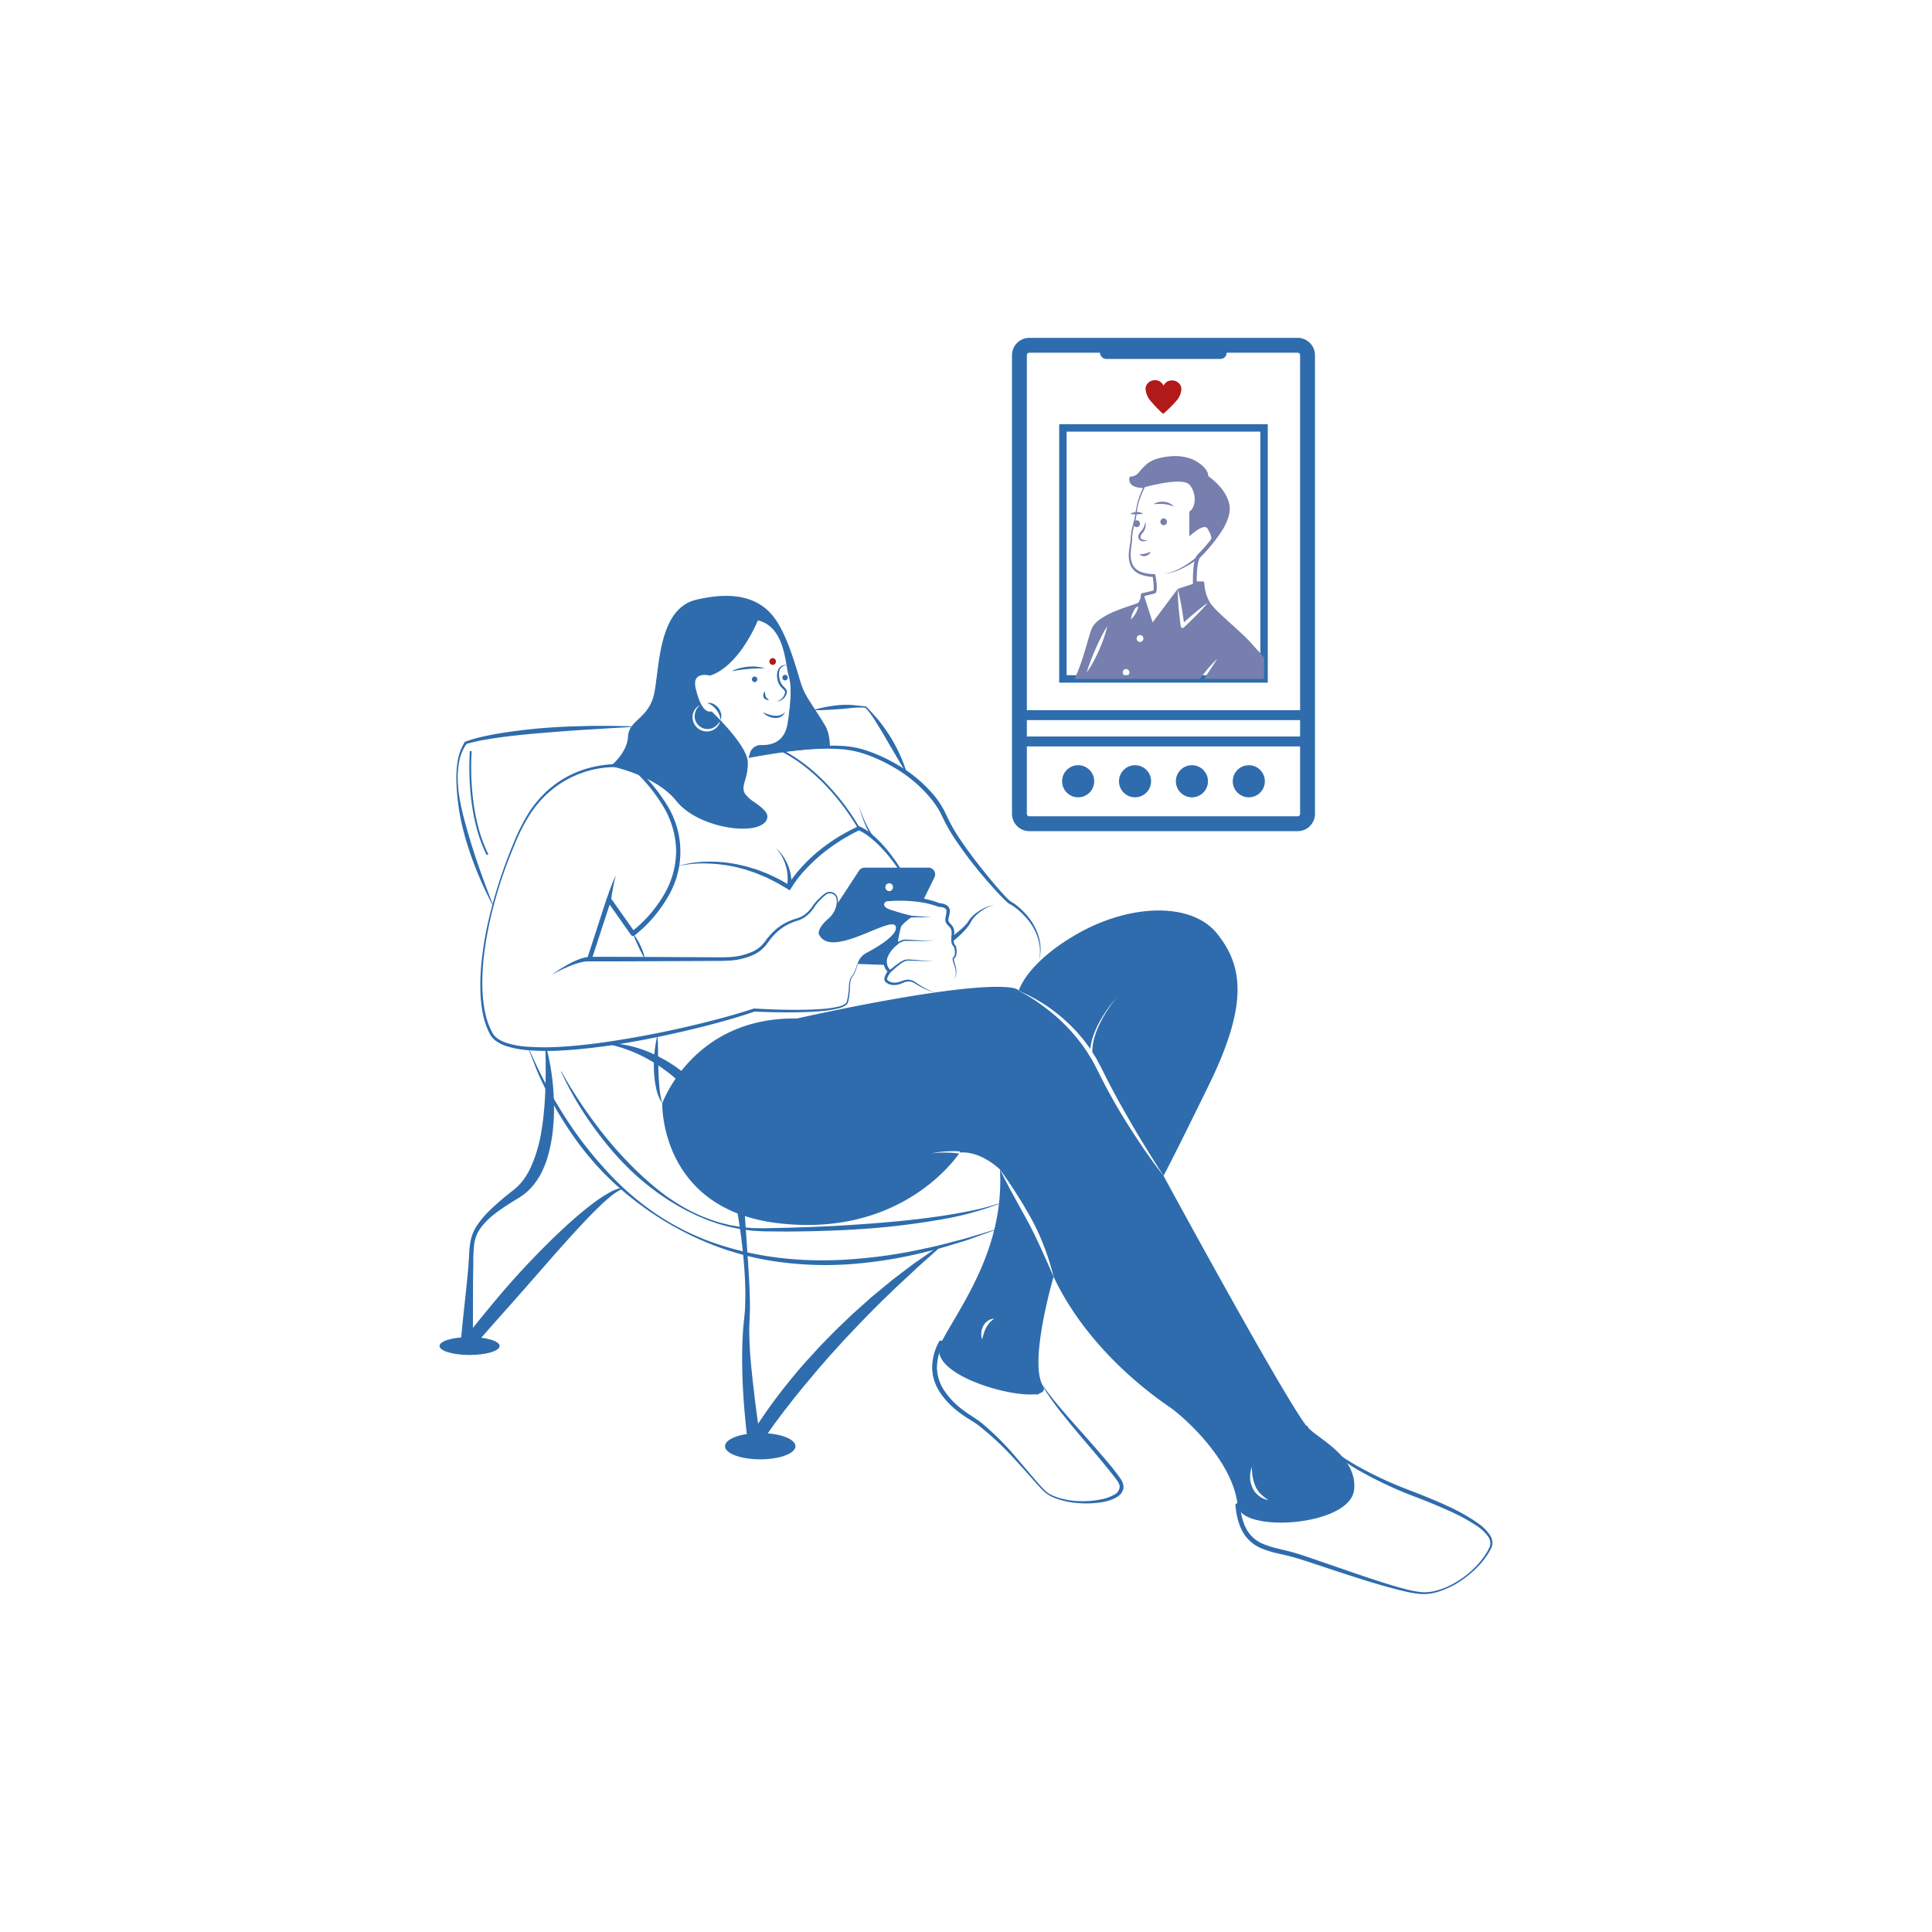 <svg id="SvgjsSvg1001" width="360" height="360" xmlns="http://www.w3.org/2000/svg" version="1.1" xmlns:xlink="http://www.w3.org/1999/xlink" xmlns:svgjs="http://svgjs.com/svgjs"><defs id="SvgjsDefs1002"></defs><g id="SvgjsG1008" transform="matrix(1,0,0,1,0,0)"><svg xmlns="http://www.w3.org/2000/svg" data-name="Layer 1" viewBox="0 0 700 550" width="360" height="360"><defs><clipPath id="a"><rect width="72.878" height="90.941" x="385.112" y="80.053" fill="none"></rect></clipPath></defs><path d="M310.765,274.288a24.705,24.705,0,0,1-.979,2.915,8.584,8.584,0,0,1-.712,1.381,4.2,4.2,0,0,0-.76,1.276,11.731,11.731,0,0,0-.365,2.984c-.046,1.022-.116,2.05-.261,3.071-.067.511-.16,1.019-.263,1.524-.062.259-.093.489-.18.772a1.744,1.744,0,0,1-.483.738,7.015,7.015,0,0,1-2.865,1.363,37.909,37.909,0,0,1-6.094,1.011c-4.089.382-8.186.464-12.279.474q-6.142-.003-12.276-.293l.214-.029c-4.447,1.56-8.959,2.88-13.495,4.104q-6.804,1.837-13.675,3.399c-9.161,2.074-18.387,3.901-27.709,5.156-4.66.626-9.341,1.131-14.044,1.419a86.241,86.241,0,0,1-14.156-.131,33.742,33.742,0,0,1-7.006-1.425,14.565,14.565,0,0,1-3.292-1.572,7.334,7.334,0,0,1-2.546-2.716c-2.296-4.264-3.084-9.056-3.402-13.745a80.631,80.631,0,0,1,.519-14.103,124.819,124.819,0,0,1,2.45-13.877,174.445,174.445,0,0,1,8.66-26.782,70.765,70.765,0,0,1,6.372-12.585,44.618,44.618,0,0,1,4.47-5.503,38.985,38.985,0,0,1,5.421-4.588,36.933,36.933,0,0,1,12.978-5.663,39.458,39.458,0,0,1,14.202-.632.508.508,0,0,1,.265.123l.021.018a60.307,60.307,0,0,1,11.7,13.564,31.926,31.926,0,0,1,.526,34.472,48.462,48.462,0,0,1-11.876,13.559.828.828,0,0,1-1.163-.14l-.024-.032-.02-.028-8.734-12.389,1.503-.227-7.064,21.605-.784-1.083c13.333-.008,26.668.082,40.005.141l5.002.024c1.662-.001,3.346.051,4.991-.05a23.435,23.435,0,0,0,9.438-2.131,11.332,11.332,0,0,0,3.71-2.936c.505-.575.989-1.345,1.534-1.976a23.017,23.017,0,0,1,1.704-1.901,19.148,19.148,0,0,1,4.044-3.133,21.814,21.814,0,0,1,4.709-1.943l-.033.012.122-.04.029-.01a9.679,9.679,0,0,0,3.381-1.882,10.732,10.732,0,0,0,1.37-1.401c.423-.502.758-1.056,1.182-1.628a21.09,21.09,0,0,1,2.82-3.005,10.968,10.968,0,0,1,1.648-1.298,3.107,3.107,0,0,1,2.161-.29,2.843,2.843,0,0,1,1.755,1.28,3.847,3.847,0,0,1,.489,2.074,8.36,8.36,0,0,1-1.155,3.953,9.49,9.49,0,0,1-1.228,1.656,18.761,18.761,0,0,1-1.509,1.378,12.035,12.035,0,0,0-2.607,3.041.081.081,0,0,1-.109.036.084.084,0,0,1-.036-.11,12.231,12.231,0,0,1,2.581-3.155,18.564,18.564,0,0,0,1.458-1.391,9.18,9.18,0,0,0,1.15-1.625,7.975,7.975,0,0,0,1.018-3.785,3.396,3.396,0,0,0-.462-1.817,2.338,2.338,0,0,0-1.463-1.02,2.557,2.557,0,0,0-1.771.28,10.814,10.814,0,0,0-1.502,1.25,20.428,20.428,0,0,0-2.664,2.967,14.191,14.191,0,0,1-2.614,3.2,10.493,10.493,0,0,1-3.636,2.096l.029-.01-.121.042-.033.012a20.927,20.927,0,0,0-4.492,1.932,18.18,18.18,0,0,0-3.795,3.037,22.003,22.003,0,0,0-1.605,1.849c-.535.641-.925,1.304-1.503,1.999a12.455,12.455,0,0,1-4.02,3.289,24.125,24.125,0,0,1-9.903,2.379c-1.686.118-3.34.08-5.013.098l-5.006.024c-13.349.059-26.7.149-40.053.141a.826.826,0,0,1-.825-.826.863.863,0,0,1,.041-.257l7.019-21.62a.85.85,0,0,1,1.503-.227l8.748,12.379-1.206-.2a46.901,46.901,0,0,0,11.483-12.987,31.65,31.65,0,0,0,4.663-16.489,32.54,32.54,0,0,0-4.986-16.442,59.021,59.021,0,0,0-11.298-13.397l.285.141a36.696,36.696,0,0,0-31.819,10.259,43.896,43.896,0,0,0-4.455,5.349,65.908,65.908,0,0,0-6.412,12.414,160.466,160.466,0,0,0-8.665,26.681c-2.019,9.116-3.373,18.493-2.693,27.804.378,4.614,1.248,9.299,3.487,13.301,1.032,1.944,3.18,3.008,5.307,3.724a32.605,32.605,0,0,0,6.772,1.269,94.274,94.274,0,0,0,13.948-.015c4.657-.307,9.304-.83,13.934-1.475q13.886-1.98,27.61-5.037c9.131-2.047,18.225-4.354,27.103-7.25l.01-.003a.552.552,0,0,1,.204-.026c4.061.251,8.142.405,12.216.465,4.074.052,8.154.015,12.207-.288a37.34,37.34,0,0,0,6.003-.847,6.57,6.57,0,0,0,2.653-1.163,1.23,1.23,0,0,0,.364-.517c.07-.203.122-.479.183-.715.113-.492.216-.987.294-1.487.166-.998.259-2.008.33-3.025a11.965,11.965,0,0,1,.456-3.066,3.779,3.779,0,0,1,.359-.714c.162-.224.329-.414.467-.611a8.331,8.331,0,0,0,.72-1.322,24.517,24.517,0,0,0,1.039-2.865.081.081,0,0,1,.156.045Z" fill="#2e6cad" class="color000 svgShape"></path><path d="M199.718 278.325a55.944 55.944 0 016.44-4.073 29.114 29.114 0 013.502-1.625 13.161 13.161 0 013.9-.942l-.004 1.626a11.827 11.827 0 00-3.521.476 28.048 28.048 0 00-3.531 1.201A55.571 55.571 0 00199.718 278.325zM219.806 250.704c.488-1.47.998-2.917 1.541-4.36.275-.72.553-1.438.859-2.146a11.548 11.548 0 011.063-2.05 11.375 11.375 0 00-.677 2.177c-.174.741-.319 1.49-.462 2.239-.278 1.498-.524 3.009-.74 4.51zM245.271 238.907a37.797 37.797 0 0110.499-1.692 48.85 48.85 0 0110.663.824c.882.146 1.746.383 2.621.571l1.309.3 1.286.383 2.572.779 2.51.96 1.252.489c.413.172.811.379 1.218.567l2.428 1.155c1.598.808 3.127 1.748 4.694 2.618l-1.1.292a41.621 41.621 0 015.124-6.87 57.537 57.537 0 016.147-5.875 66.38 66.38 0 016.903-4.944c1.18-.783 2.448-1.419 3.671-2.127 1.244-.671 2.527-1.268 3.788-1.904l.272-.138.258.107a16.576 16.576 0 013.792 2.305 35.054 35.054 0 013.215 2.868 51.355 51.355 0 015.484 6.545c.858 1.133 1.606 2.341 2.379 3.528.744 1.206 1.444 2.438 2.157 3.66l1.98 3.751 1.808 3.831-2.064-3.694-2.168-3.625c-.774-1.176-1.532-2.36-2.332-3.514-.839-1.127-1.601-2.307-2.487-3.394a50.337 50.337 0 00-5.579-6.238 33.845 33.845 0 00-3.184-2.661 17.249 17.249 0 00-3.455-2.02l.53-.031c-1.226.646-2.473 1.25-3.68 1.928-1.186.714-2.415 1.355-3.556 2.14a64.825 64.825 0 00-6.71 4.862 64.006 64.006 0 00-5.98 5.715 40.388 40.388 0 00-4.941 6.53l-.405.692-.695-.4c-1.516-.872-2.994-1.818-4.542-2.632l-2.352-1.167c-.394-.19-.78-.399-1.181-.574l-1.215-.497-2.424-1.011-2.488-.841-1.247-.417-1.271-.334c-.85-.211-1.69-.472-2.55-.643a54.88 54.88 0 00-10.451-1.219A40.997 40.997 0 00245.271 238.907zM239.937 324.776a15.934 15.934 0 01-2.282-5.916 36.576 36.576 0 01-.724-6.303c-.037-1.056-.006-2.11.001-3.164.071-1.051.104-2.104.221-3.15.116-1.046.249-2.089.417-3.127.199-1.035.393-2.069.66-3.091.093 1.057.112 2.104.136 3.148.02 1.044.061 2.086.055 3.124.049 2.077.048 4.145.135 6.206.035 2.064.181 4.115.349 6.166A31.569 31.569 0 00239.937 324.776zM233.725 272.541a44.657 44.657 0 01-2.392-4.542c-.717-1.545-1.411-3.09-1.991-4.728a19.479 19.479 0 012.727 4.383A21.424 21.424 0 01233.725 272.541zM381.736 387.579c-1.456-3.334-2.941-6.64-4.417-9.945-1.514-3.277-3.037-6.554-4.752-9.706-1.705-3.181-3.497-6.333-5.222-9.524q-2.616-4.771-5.04-9.667c1.619 28.81-14.238 49.209-21.366 62.804-7.119 13.596 42.09 24.279 36.907 15.531C372.672 418.335 381.736 387.579 381.736 387.579zm-24.432 18.453a13.805 13.805 0 00-.824 1.993c-.115.345-.201.709-.316 1.083-.105.364-.182.747-.326 1.131a8.092 8.092 0 01-.278-1.178 8.588 8.588 0 01-.01-1.217 6.244 6.244 0 01.68-2.386 5.494 5.494 0 011.658-1.878 4.044 4.044 0 012.319-.785A9.355 9.355 0 00357.304 406.033zM438.063 317.982c-14.247 29.136-16.508 33.017-16.508 33.017-1.955-3.047-3.899-6.074-5.768-9.16q-2.86-4.599-5.586-9.265c-3.612-6.237-7.148-12.513-10.328-18.961-.776-1.61-1.658-3.229-2.53-4.839-.402-.824-.949-1.562-1.428-2.347-.057-.086-.115-.182-.172-.268a20.575 20.575 0 01.68-4.877 32.094 32.094 0 012.041-5.356 44.584 44.584 0 012.846-5.011 47.486 47.486 0 013.411-4.657 46.976 46.976 0 00-3.583 4.541 47.488 47.488 0 00-3.037 4.944 32.61 32.61 0 00-2.261 5.365 22.012 22.012 0 00-.805 3.948 9.726 9.726 0 00-.642-.91l-1.638-2.194c-.556-.728-1.178-1.399-1.763-2.098l-.891-1.044-.949-.987c-.652-.642-1.255-1.322-1.945-1.926a59.075 59.075 0 00-18.099-11.909s2.587-10.031 21.366-20.715c18.779-10.683 41.113-11.66 50.502 0C450.365 274.924 452.301 288.846 438.063 317.982z" fill="#2e6cad" class="color000 svgShape"></path><path d="M473.351,441.646c-8.748-11.334-51.796-90.647-51.796-90.647-2.252-2.826-4.34-5.777-6.439-8.728-2.05-2.98-4.034-5.998-5.988-9.045a211.791,211.791,0,0,1-10.712-18.894c-.786-1.648-1.629-3.2-2.453-4.781-.393-.795-.92-1.523-1.37-2.28-.489-.747-.91-1.533-1.456-2.242a64.926,64.926,0,0,0-6.803-8.249,63.765,63.765,0,0,0-8.106-7.033,61.204,61.204,0,0,0-9.121-5.758s.048-1.983-12.628-1.294c-23.627,1.294-67.739,11.335-67.739,11.335-37.644-.652-48.797,30.746-48.797,30.746s-.977,38.2,41.755,43.384c43.163,5.231,63.36-21.692,65.794-25.199a33.805,33.805,0,0,0-4.934-.364,37.413,37.413,0,0,0-5.174.316,37.171,37.171,0,0,1,5.164-.719,34.17,34.17,0,0,1,5.241-.01l-.048.402c7.77-.651,14.563,6.151,14.563,6.151q3.234,4.412,6.132,9.025,2.932,4.599,5.557,9.389a83.244,83.244,0,0,1,4.494,9.993,88.79,88.79,0,0,1,3.248,10.434c12.619,26.875,36.907,43.709,42.081,47.264,5.183,3.564,22.985,19.431,24.604,35.613.537,5.318,11.775,7.157,22.525,5.768,9.706-1.255,19.009-5.145,19.67-11.478C491.909,452.348,476.627,445.89,473.351,441.646Zm-17.208,25.352a8.489,8.489,0,0,1-1.399-1.351,10.187,10.187,0,0,1-.996-1.677,9.45,9.45,0,0,1-.814-3.746,9.107,9.107,0,0,1,.671-3.689,16.798,16.798,0,0,0,1.255,6.927,9.113,9.113,0,0,0,1.916,2.827,16.481,16.481,0,0,0,2.817,2.223A7.899,7.899,0,0,1,456.143,466.998Z" fill="#2e6cad" class="color000 svgShape"></path><path d="M377.847 426.996l1.393 1.937c.466.614.912 1.241 1.388 1.847.949 1.214 1.927 2.405 2.923 3.583q2.974 3.542 6.06 6.995c4.108 4.611 8.208 9.232 12.204 13.976 1.004 1.182 1.948 2.418 2.895 3.653.459.644.927 1.228 1.378 1.922a5.82 5.82 0 01.957 2.442 3.887 3.887 0 01-.761 2.636 6.104 6.104 0 01-1.969 1.644 15.69 15.69 0 01-4.546 1.548 34.458 34.458 0 01-9.361.389 28.098 28.098 0 01-9.077-2.16 11.689 11.689 0 01-3.807-2.748c-1.08-1.118-2.115-2.269-3.138-3.428q-3.058-3.487-6.185-6.9a106.645 106.645 0 00-13.362-12.654c-1.22-.943-2.464-1.691-3.804-2.535-1.335-.819-2.616-1.731-3.873-2.679a29.226 29.226 0 01-6.54-6.881 19.067 19.067 0 01-1.202-2.098c-.371-.718-.62-1.499-.929-2.249-.192-.791-.431-1.576-.558-2.38l-.132-1.218a6.049 6.049 0 01-.06-1.22 19.952 19.952 0 012.461-9.27.839.839 0 011.131-.358c.018.009.041.022.058.033 6.13 3.795 12.267 7.608 18.517 11.208 3.112 1.822 6.244 3.615 9.448 5.254a43.475 43.475 0 004.889 2.231 6.695 6.695 0 001.266.333 1.304 1.304 0 00.572-.025.283.283 0 00.162-.154l.18-.306zm.003.163l-1.169 2.391-.145.289a.667.667 0 01-.307.312 1.608 1.608 0 01-.761.096 7.078 7.078 0 01-1.37-.274 39.032 39.032 0 01-5.085-1.989c-3.294-1.522-6.507-3.193-9.703-4.895-3.18-1.729-6.33-3.508-9.467-5.311-3.139-1.801-6.254-3.633-9.344-5.524l1.189-.325a19.043 19.043 0 00-2.215 8.478 5.014 5.014 0 00.052 1.089l.114 1.086c.112.718.33 1.419.494 2.128.281.676.484 1.383.815 2.04a17.38 17.38 0 001.074 1.934 27.649 27.649 0 006.088 6.571c1.198.928 2.423 1.828 3.712 2.642.636.399 1.29.841 1.946 1.29.667.429 1.281.918 1.9 1.4a99.925 99.925 0 0113.12 13.219l6.022 7.053c1.008 1.169 2.026 2.328 3.08 3.445l.806.817a9.264 9.264 0 00.873.708 11.281 11.281 0 001.979 1.101 26.126 26.126 0 008.907 1.933 33.759 33.759 0 009.085-.731 14.596 14.596 0 004.139-1.576 3.406 3.406 0 002.004-3.063 4.499 4.499 0 00-.762-1.815c-.396-.597-.901-1.219-1.345-1.827-.938-1.213-1.916-2.397-2.879-3.598-3.871-4.79-7.983-9.408-11.918-14.181-1.965-2.389-3.924-4.786-5.809-7.245-.931-1.239-1.843-2.491-2.726-3.766-.442-.636-.858-1.292-1.285-1.938C378.55 428.484 378.249 427.851 377.85 427.158zM473.314 441.571l2.092 2.264c.712.701 1.376 1.447 2.121 2.112a56.395 56.395 0 004.576 3.848 83.282 83.282 0 009.998 6.54q5.22 2.918 10.693 5.36c3.635 1.657 7.36 3.046 11.116 4.49 7.427 3.006 14.975 6.006 21.622 10.736a16.566 16.566 0 014.353 4.348 5.271 5.271 0 01.851 3.077 4.5 4.5 0 01-.434 1.568l-.727 1.346a29.903 29.903 0 01-3.634 4.862 38.934 38.934 0 01-4.483 4.066 32.008 32.008 0 01-10.665 5.621 17.719 17.719 0 01-6.048.734 41.364 41.364 0 01-5.979-1.02c-7.843-1.837-15.484-4.32-23.111-6.803l-11.413-3.777c-1.902-.615-3.807-1.239-5.71-1.766-1.895-.537-3.846-.935-5.814-1.403a32.913 32.913 0 01-5.872-1.862 13.683 13.683 0 01-5.097-3.756 8.722 8.722 0 01-.951-1.284l-.444-.665c-.14-.226-.24-.47-.361-.705-.226-.476-.48-.943-.679-1.428l-.513-1.481a10.074 10.074 0 01-.415-1.499l-.348-1.512c-.166-1.014-.288-2.032-.432-3.047a.788.788 0 01.669-.891.804.804 0 01.097-.008l.049-0a88.569 88.569 0 0012.577-.974 49.506 49.506 0 006.14-1.337 22.657 22.657 0 005.684-2.429 7.117 7.117 0 003.528-4.572 3.006 3.006 0 00.08-.73 3.468 3.468 0 00 0-.741 13.274 13.274 0 00-.23-1.54l-.609-3.214C474.823 449.802 474.138 445.64 473.314 441.571zm.068.148c.92 4.253 1.98 8.412 2.954 12.433l.7 3.027a13.797 13.797 0 01.289 1.604 4.199 4.199 0 01.028.849 3.755 3.755 0 01-.067.852 6.515 6.515 0 01-1.363 3.111 10.174 10.174 0 01-2.465 2.263 22.521 22.521 0 01-5.938 2.713 50.888 50.888 0 01-6.285 1.498 82.57 82.57 0 01-12.814 1.206l.815-.899c.144.967.263 1.941.424 2.903l.333 1.417a8.984 8.984 0 00.391 1.393l.475 1.359c.182.44.415.854.618 1.282.109.21.199.433.324.631l.396.582a7.277 7.277 0 00.838 1.123A11.975 11.975 0 00457.549 484.353a35.234 35.234 0 005.573 1.765c1.927.48 3.902.905 5.859 1.482 1.954.565 3.852 1.21 5.758 1.849l11.374 3.917q5.675 1.98 11.376 3.859c3.8 1.251 7.614 2.472 11.477 3.469a40.686 40.686 0 005.835 1.149 16.04 16.04 0 005.835-.599 25.943 25.943 0 005.508-2.213 32.934 32.934 0 005.004-3.237 38.408 38.408 0 004.365-4.058 29.068 29.068 0 003.491-4.795l.661-1.321a3.765 3.765 0 00.323-1.319 4.491 4.491 0 00-.818-2.584 15.755 15.755 0 00-4.239-3.959 69.849 69.849 0 00-10.492-5.617c-3.629-1.654-7.341-3.138-11.067-4.599a140.293 140.293 0 01-21.832-10.246 82.595 82.595 0 01-9.911-6.911 57.051 57.051 0 01-4.444-4.095c-.719-.704-1.359-1.487-2.039-2.227C474.508 443.322 474.026 442.543 473.382 441.719z" fill="#2e6cad" class="color000 svgShape"></path><path d="M448.445 470.864h-.026l.002-.814h.002c.315 0 21.124-.066 26.728-6.954a5.761 5.761 0 001.21-5.096c-2.635-12.587-3.411-16.271-3.411-16.271l.795-.168s.777 3.686 3.411 16.273a6.61 6.61 0 01-1.375 5.776C469.968 470.754 449.634 470.864 448.445 470.864zM281.054 232.193a15.526 15.526 0 012.616 2.945 16.754 16.754 0 011.884 3.512 16.306 16.306 0 011.036 3.899 18.848 18.848 0 01.126 4.077l-1.612-.218a17.443 17.443 0 00.271-3.746 15.281 15.281 0 00-.591-3.749 16.134 16.134 0 00-1.46-3.56A15.327 15.327 0 00281.054 232.193zM270.614 199.416a182.107 182.107 0 0118.016-3.318c3.035-.37 6.082-.688 9.147-.822 1.53-.105 3.068-.088 4.605-.114 1.539.065 3.082.058 4.623.264a18.834 18.834 0 012.31.319c.76.169 1.554.263 2.289.496 1.496.399 2.957.905 4.411 1.429a58.718 58.718 0 018.364 3.964 50.348 50.348 0 0114.244 11.78 21.342 21.342 0 011.398 1.875l.669.961.598 1.011.597 1.011.519 1.057.995 2.074a61.01 61.01 0 004.54 7.802c3.362 5.043 7.137 9.825 10.995 14.521 1.947 2.331 3.932 4.649 6.04 6.804.264.267.536.508.804.765.138.135.242.181.36.284a3.252 3.252 0 00.509.295 16.866 16.866 0 011.922 1.366 25.209 25.209 0 013.344 3.224 21.325 21.325 0 014.474 8.047l.169.553.106.57.211 1.137c.113.761.11 1.536.167 2.301-.046.767-.114 1.533-.181 2.293l-.489 2.24a16.493 16.493 0 00-.395-8.968 20.709 20.709 0 00-4.656-7.64 25.229 25.229 0 00-3.314-3.034 16.097 16.097 0 00-1.833-1.24 3.717 3.717 0 01-.485-.267 5.045 5.045 0 01-.556-.399c-.29-.263-.595-.521-.874-.79-2.212-2.154-4.255-4.427-6.275-6.728q-3.033-3.448-5.844-7.083-2.836-3.614-5.428-7.424a62.455 62.455 0 01-4.717-7.965l-1.001-2.043-.496-.993-.575-.954-.574-.954-.647-.91a21.514 21.514 0 00-1.347-1.782 48.819 48.819 0 00-13.715-11.516 57.289 57.289 0 00-8.125-3.931 36.43 36.43 0 00-8.656-2.32c-1.48-.236-2.997-.266-4.501-.367-1.513-.011-3.026-.066-4.543.002-3.034.055-6.067.308-9.096.587C282.656 197.449 276.62 198.341 270.614 199.416z" fill="#2e6cad" class="color000 svgShape"></path><path d="M310.863 225.23c-.1-.187-10.193-18.807-27.457-27.789l.311-.599c17.454 9.082 27.64 27.881 27.741 28.07zM311.16 216.654a40.063 40.063 0 002.228 5.985 39.492 39.492 0 003.103 5.548l-.568.364a41.844 41.844 0 01-4.763-11.896zM338.812 284.592a20.171 20.171 0 01-5.397-2.136c-.847-.446-1.694-1.025-2.485-1.46a4.06 4.06 0 00-2.634-.292 6.506 6.506 0 00-1.297.481 10.473 10.473 0 01-1.42.494 5.771 5.771 0 01-3.1.032 4.284 4.284 0 01-1.427-.764 1.619 1.619 0 01-.588-.833 2.12 2.12 0 01.024-.95 7.706 7.706 0 011.502-2.735l.421.91a1.193 1.193 0 01-.659-.229 2.389 2.389 0 01-.373-.317 3.829 3.829 0 01-.53-.7 4.762 4.762 0 01-.602-1.56l-.137-.813c-.024-.276-.017-.565-.015-.846a6.678 6.678 0 01.347-1.621 10.104 10.104 0 011.552-2.784 15.413 15.413 0 012.171-2.276l-.268.593a16.175 16.175 0 01.327-2.882c.165-.913.351-1.814.563-2.719l.171-.687a3.019 3.019 0 01.164-.457c.073-.134.148-.272.226-.386a7.904 7.904 0 01.99-1.153 24.056 24.056 0 012.151-1.853l.322 1.403c-1.434-.32-2.729-.707-4.074-1.101l-1.99-.609a10.341 10.341 0 01-2.08-.815 3.717 3.717 0 01-1.771-1.886 2.674 2.674 0 01.559-2.749 2.882 2.882 0 011.181-.777 2.999 2.999 0 01.698-.154l.527-.043q1.051-.08 2.101-.113a49.034 49.034 0 018.394.404 35.38 35.38 0 018.178 2.069l-.244-.045a6.011 6.011 0 012.13.453 2.747 2.747 0 011.662 1.747 3.219 3.219 0 01.029 1.203c-.051.329-.109.658-.179.981a11.254 11.254 0 00-.334 1.753 2.392 2.392 0 00.766 1.322 4.968 4.968 0 011.18 1.752 5.122 5.122 0 01.154 2.108c-.068.646-.138 1.27-.16 1.891a2.982 2.982 0 00.256 1.624 1.014 1.014 0 00.111.14l.068.071.121.142a1.919 1.919 0 01.265.537 5.329 5.329 0 01.21 1.016 6.357 6.357 0 01-.082 2.024 1.743 1.743 0 01-.532.997c-.116.083-.147.112-.178.129a.344.344 0 00-.082.105.836.836 0 00-.056.364c.092 1.182.723 2.42.817 3.73a6.972 6.972 0 01-.052 1.949 1.642 1.642 0 01-1.172 1.425 1.574 1.574 0 001.036-1.448 7.111 7.111 0 00-.08-1.894c-.154-1.268-.829-2.36-1.024-3.741a1.301 1.301 0 01.07-.582.863.863 0 01.192-.284c.097-.08.193-.15.202-.167a1.296 1.296 0 00.291-.701 5.761 5.761 0 00-.027-1.814 4.645 4.645 0 00-.224-.859c-.11-.313-.184-.298-.513-.682a3.509 3.509 0 01-.478-2.096c-.022-1.329.312-2.654-.065-3.661a4.063 4.063 0 00-1.025-1.371 7.065 7.065 0 01-.67-.803 2.337 2.337 0 01-.429-1.158 10.487 10.487 0 01.291-2.042c.056-.307.1-.613.137-.921a2.007 2.007 0 00-.027-.712c-.204-.783-1.519-1.165-2.602-1.169l-.124-0-.121-.045a34.486 34.486 0 00-7.883-1.846 52.421 52.421 0 00-8.142-.311q-1.019.039-2.035.121l-.505.044a1.409 1.409 0 00-.31.072 1.279 1.279 0 00-.529.352 1.04 1.04 0 00-.226 1.102 2.224 2.224 0 001.045 1.033 8.785 8.785 0 001.769.693l1.968.614c1.302.392 2.655.796 3.916 1.085l1.662.381-1.34 1.022a22.586 22.586 0 00-2.003 1.705 7.207 7.207 0 00-.804.908c-.052.073-.084.137-.125.2a1.347 1.347 0 00-.067.186l-.17.638c-.219.868-.416 1.751-.59 2.63a15.845 15.845 0 00-.349 2.541l-.003.375-.265.218a14.138 14.138 0 00-1.978 2.01 9.341 9.341 0 00-1.42 2.371 4.329 4.329 0 00-.241 2.591 3.607 3.607 0 00.424 1.228 2.728 2.728 0 00.351.502 1.315 1.315 0 00.187.175c.051.049.119.049.025.044l.421.91a6.841 6.841 0 00-1.361 2.258 1.197 1.197 0 00-.046.484.601.601 0 00.243.32 3.336 3.336 0 001.093.632 4.916 4.916 0 002.626.04 11.6 11.6 0 001.336-.395 7.176 7.176 0 011.444-.444 4.664 4.664 0 013.002.491c.873.544 1.594 1.106 2.433 1.607A21.953 21.953 0 00338.812 284.592z" fill="#2e6cad" class="color000 svgShape"></path><polygon points="337.625 257.282 329.145 257.427 329.16 256.753 337.625 257.282" fill="#2e6cad" class="color000 svgShape"></polygon><path d="M324.171 267.208a6.603 6.603 0 013.438-1.775c1.323-.043 2.516.118 3.774.17 1.243.073 2.486.134 3.73.146.622.004 1.244-.002 1.864-.046a5.089 5.089 0 001.817-.361 5.129 5.129 0 01-1.809.445c-.621.072-1.245.106-1.869.13-1.248.044-2.497.039-3.745.023-1.232.002-2.531-.096-3.695-.005a6.058 6.058 0 00-3.027 1.749zM322.217 276.64a40.353 40.353 0 013.439-2.705 10.112 10.112 0 011.939-1.1 6.001 6.001 0 012.24-.169c1.453.071 2.888.221 4.328.315.72.043 1.44.086 2.16.083a4.983 4.983 0 002.113-.333 5.022 5.022 0 01-2.11.434c-.724.038-1.448.028-2.172.019-1.446-.027-2.893-.109-4.329-.112a5.669 5.669 0 00-2.043.235 9.687 9.687 0 00-1.77 1.123 39.755 39.755 0 00-3.244 2.808zM344.634 264.477a39.055 39.055 0 003.82-3.007 18.239 18.239 0 001.692-1.714 7.987 7.987 0 00.707-.938 10.602 10.602 0 01.738-1.058 14.258 14.258 0 013.947-3.159 12.309 12.309 0 014.667-1.689 12.117 12.117 0 00-4.452 2.034 13.681 13.681 0 00-3.511 3.301 9.429 9.429 0 00-.598 1.03 8.932 8.932 0 01-.697 1.104 19.35 19.35 0 01-1.638 1.959 40.353 40.353 0 01-3.708 3.445z" fill="#2e6cad" class="color000 svgShape"></path><path d="M336.378 239.359H313.288a2.433 2.433 0 00-2.041 1.102l-7.924 12.082a8.832 8.832 0 01-3.066 5.394 18.021 18.021 0 00-2.146 2.108l-1.063 1.523c-.814 1.552-.211 2.194-.211 2.194 4.608 8.738 26.214-7.291 27.68-3.162 1.064 3.028-6.506 7.502-10.606 9.667a6.476 6.476 0 00-3.19 3.9.405.405 0 01-.038.096l10.185.345a5.281 5.281 0 01-.153-1.006c-.249-3.535 3.9-6.85 3.9-6.85a33.42 33.42 0 011.121-6.151c.316-1.131 3.229-3.325 3.229-3.325s-1.619-.316-6.467-1.859c-2.031-.632-2.76-1.533-2.922-2.357a1.994 1.994 0 011.839-2.3 50.252 50.252 0 0113.021.537l4.139-8.422A2.443 2.443 0 00336.378 239.359zm-14.209 8.518a1.438 1.438 0 010-2.874A1.438 1.438 0 01322.17 247.877zM269.123 225.242c-7.826 0-18.847-3.453-24.116-10.077-7.271-9.141-22.982-12.382-23.14-12.413l-.695-.139.547-.451c.055-.046 5.592-4.68 5.825-10.286.119-2.849 1.811-4.456 3.772-6.316 2.197-2.086 4.688-4.449 5.704-9.278.376-1.784.668-4.087.977-6.524 1.331-10.504 3.155-24.889 14.332-27.483 13.993-3.248 23.481-.739 29.007 7.67 3.691 5.617 6.147 13.684 7.941 19.574a45.536 45.536 0 002.269 6.548c.933 1.679 2.457 4.021 3.931 6.285 1.422 2.187 2.767 4.252 3.596 5.733 1.725 3.081 1.625 7.456 1.62 7.642l-.009.333-.333-.006c-.095.006-9.226-.103-28.603 3.47l-.536.099.496-1.713a4.051 4.051 0 014.016-2.96c3.796.123 8.548-1.113 9.612-7.725 1.64-10.191 1.372-14.08.252-18.065-.195-.693-.363-1.689-.558-2.843-.933-5.52-2.486-14.718-10.445-16.527-.921 2.218-7.236 16.635-17.216 19.961l-.095.032-.098-.026c-.031-.007-3.084-.796-4.54.642-.843.83-1.014 2.275-.509 4.293 1.888 7.559 3.97 8.305 5.582 8.123l.156-.019.114.109c.525.494 12.851 12.185 12.974 18.327a20.298 20.298 0 01-.992 6.454c-.551 1.923-.95 3.311-.024 4.916a13.456 13.456 0 003.526 3.123c2.238 1.619 4.552 3.292 4.587 5.187a3.269 3.269 0 01-1.52 2.565C275.011 224.66 272.336 225.242 269.123 225.242zm-46.471-23.005c3.084.727 16.317 4.252 22.883 12.509 7.241 9.102 25.546 12.126 30.577 8.199a2.621 2.621 0 001.262-2.021c-.029-1.559-2.204-3.132-4.308-4.653a13.702 13.702 0 01-3.716-3.333c-1.069-1.852-.615-3.435-.04-5.439a19.749 19.749 0 00.967-6.255c-.111-5.564-11.406-16.549-12.652-17.744-2.759.215-4.591-2.387-6.156-8.646-.566-2.267-.334-3.928.691-4.937 1.585-1.562 4.495-.977 5.085-.836 10.24-3.497 16.753-19.641 16.818-19.804l.104-.262.277.056c8.649 1.751 10.34 11.758 11.248 17.134.191 1.134.356 2.114.542 2.771 1.147 4.08 1.425 8.04-.235 18.355-1.202 7.472-6.986 8.415-10.301 8.292a3.439 3.439 0 00-3.346 2.474l-.193.665c17.028-3.112 26.046-3.365 27.857-3.382a16.187 16.187 0 00-1.534-6.966c-.819-1.462-2.157-3.517-3.574-5.694-1.479-2.275-3.009-4.626-3.954-6.325A45.11 45.11 0 01288.632 169.714c-1.782-5.851-4.223-13.865-7.86-19.4-5.354-8.147-14.614-10.56-28.292-7.383-10.719 2.488-12.509 16.604-13.815 26.911-.311 2.451-.604 4.767-.985 6.579-1.06 5.035-3.631 7.475-5.9 9.629-1.93 1.832-3.454 3.279-3.562 5.854C228.013 196.842 224.077 200.916 222.651 202.237z" fill="#2e6cad" class="color000 svgShape"></path><path d="M260.812,186.241a5.062,5.062,0,0,1-2.941,2.654,4.677,4.677,0,0,1-6.18-4.465,5.087,5.087,0,0,1,2.089-4.024c1.274,2.386,2.625,2.903,3.967,2.74C257.746,183.146,259.039,184.373,260.812,186.241Z" fill="#2e6cad" class="color000 svgShape"></path><path d="M300.353,195.717s-9.025-.153-28.667,3.478l.393-1.36a3.572,3.572,0,0,1,3.583-2.549c3.392.115,8.853-.843,10.003-8.01,1.705-10.558,1.341-14.324.249-18.214-1.102-3.88-1.341-17.6-11.536-19.66,0,0-6.553,16.508-17.122,20.025,0,0-7.282-1.935-5.461,5.346a24.797,24.797,0,0,0,1.983,5.634,4.801,4.801,0,0,0-2.836,3.986,5.175,5.175,0,0,0,7.205,5.203,4.853,4.853,0,0,0,2.779-3.238c3.785,3.995,9.6,10.788,9.686,14.879.125,6.075-2.788,8.374-.968,11.536,1.821,3.152,11.651,6.554,6.678,10.443-4.982,3.88-23.618,1.092-31.053-8.259s-23.34-12.532-23.34-12.532,5.71-4.704,5.95-10.53c.24-5.835,7.531-6.314,9.466-15.541,1.945-9.227,1.456-30.593,15.052-33.754,13.605-3.152,23.072-.968,28.657,7.531,5.586,8.498,8.374,22.822,10.194,26.099,1.82,3.277,5.825,8.987,7.531,12.015C300.478,191.281,300.353,195.717,300.353,195.717Z" fill="#2e6cad" class="color000 svgShape"></path><path d="M265.029 168.217a12.798 12.798 0 012.904-1.104 18.514 18.514 0 013.066-.536 16.39 16.39 0 016.169.547c-1.04.039-2.054.021-3.069.07-1.013.035-2.021.095-3.026.192C269.059 167.559 267.065 167.859 265.029 168.217zM285.317 166.009a3.522 3.522 0 00-2.037.673 2.659 2.659 0 00-.98 1.748 6.611 6.611 0 00.052 2.111 5.96 5.96 0 00.649 1.988 6.892 6.892 0 001.344 1.646 2.71 2.71 0 01.709 1.073 1.908 1.908 0 01-.139 1.306 4.305 4.305 0 01-1.431 1.874 2.983 2.983 0 01-2.188.593 3.036 3.036 0 001.936-.902 3.838 3.838 0 001.092-1.773 1.425 1.425 0 00.048-.888 2.062 2.062 0 00-.573-.74 7.356 7.356 0 01-1.51-1.798 6.495 6.495 0 01-.697-2.27 6.213 6.213 0 01.1-2.356 3.142 3.142 0 011.368-1.943A3.39 3.39 0 01285.317 166.009zM277.169 175.501a5.499 5.499 0 00.239 1.798 1.606 1.606 0 00.444.626c.206.205.479.372.774.611a1.678 1.678 0 01-1.106-.07 1.551 1.551 0 01-.862-.853 1.847 1.847 0 01-.061-1.176A1.815 1.815 0 01277.169 175.501zM273.406 172.142a1.012 1.012 0 000-2.023 1.012 1.012 0 000 2.023z" fill="#2e6cad" class="color000 svgShape"></path><path d="M284.453 171.535a1.012 1.012 0 000-2.023 1.012 1.012 0 000 2.023zM276.319 183.068c.716.283 1.412.545 2.11.771a10.144 10.144 0 002.099.473 5.369 5.369 0 002.059-.147 5.83 5.83 0 001.865-1.098 3.621 3.621 0 01-1.628 1.686 4.507 4.507 0 01-2.385.366 6.535 6.535 0 01-2.251-.697A6.739 6.739 0 01276.319 183.068zM256.228 179.75a3.294 3.294 0 012.243.29 5.221 5.221 0 012.789 3.547 3.438 3.438 0 01-.216 2.252 6.36 6.36 0 00-.499-2.032 7.989 7.989 0 00-2.454-3.127A5.725 5.725 0 00256.228 179.75zM287.306 184.286a5.304 5.304 0 01-1.2-.142l-.298-.07.041-.304a50.666 50.666 0 00.601-9.606l-.019-.322.321-.033a5.298 5.298 0 014.575 1.846l.047.072c.058.124.116.238.172.341.204.367.44.77.694 1.193a5.173 5.173 0 01.319 1.772A5.26 5.26 0 01287.306 184.286zm-.747-.738a4.566 4.566 0 005.073-6.003c-.228-.367-.468-.778-.676-1.152-.056-.103-.114-.215-.172-.336a4.501 4.501 0 00-3.643-1.6A52.07 52.07 0 01286.56 183.548zM191.607 304.874c6.746 15.617 15.504 30.385 26.909 42.932a100.707 100.707 0 0018.97 16.854A91.562 91.562 0 00260.264 375.867c16.131 5.316 33.318 6.7 50.17 5.229a181.404 181.404 0 0025.122-3.842c4.168-.825 8.26-1.967 12.377-3.033 2.068-.502 4.085-1.175 6.128-1.769l6.118-1.835a.081.081 0 01.104.05.085.085 0 01-.049.103l-6.013 2.169c-2.012.705-3.996 1.505-6.053 2.071-4.09 1.21-8.148 2.559-12.322 3.483a161.769 161.769 0 01-25.265 4.332 125.168 125.168 0 01-25.659-.276A104.51 104.51 0 01259.969 376.707a112.49 112.49 0 01-22.796-11.579c-1.818-1.124-3.51-2.429-5.243-3.678-.882-.605-1.72-1.267-2.551-1.939l-2.509-1.998c-1.616-1.398-3.243-2.791-4.802-4.257-1.527-1.498-3.115-2.941-4.544-4.538-.722-.791-1.465-1.563-2.169-2.369l-2.081-2.447c-1.395-1.625-2.685-3.337-3.968-5.05-2.521-3.463-4.864-7.048-7.064-10.716-2.183-3.68-4.123-7.495-5.95-11.354-.92-1.927-1.774-3.884-2.529-5.882l-2.308-5.966a.081.081 0 01.047-.105A.084.084 0 01191.607 304.874zM294.998 182.164a48.499 48.499 0 019.27-1.711 28.047 28.047 0 014.736.018c1.58.122 3.146.326 4.71.489l.006.001a.221.221 0 01.136.066c1.659 1.722 3.254 3.466 4.782 5.3a66.376 66.376 0 014.09 5.838 57.979 57.979 0 015.855 12.942.082.082 0 01-.054.103.085.085 0 01-.094-.035q-.968-1.5-1.841-3.032c-.622-1.003-1.207-2.022-1.802-3.032l-3.545-6.058c-1.137-2.043-2.375-4.024-3.611-6.011a31.969 31.969 0 00-4.12-5.662l.142.067a22.582 22.582 0 00-4.65.031c-1.547.137-3.083.339-4.629.433-3.094.195-6.199.463-9.36.414a.082.082 0 01-.022-.161zM178.538 253.002l-0-.008.008.035a127.867 127.867 0 01-6.409-14.023 111.819 111.819 0 01-4.667-14.721 83.538 83.538 0 01-2.082-15.309 40.2 40.2 0 01.357-7.727 18.916 18.916 0 012.606-7.35.417.417 0 01.2-.162 49.98 49.98 0 017.429-2.079c2.498-.546 5.015-.973 7.538-1.344 5.046-.741 10.113-1.311 15.192-1.674 2.541-.162 5.081-.317 7.624-.418 2.544-.068 5.086-.165 7.629-.208 2.543-.03 5.087-.032 7.629-.017q3.814.055 7.626.183a.081.081 0 01.079.084.083.083 0 01-.077.079q-3.806.275-7.608.474l-7.6.465c-5.065.301-10.121.681-15.171 1.085-5.049.41-10.094.844-15.114 1.467-1.253.164-2.509.319-3.757.513q-1.879.258-3.743.586a59.155 59.155 0 00-7.331 1.642l.2-.161a17.203 17.203 0 00-2.801 6.929 31.873 31.873 0 00-.385 7.608 50.722 50.722 0 001.041 7.574c.517 2.498 1.12 4.976 1.825 7.428q2.029 7.373 4.545 14.618c1.659 4.835 3.475 9.621 5.371 14.388l.004.01a.061.061 0 01.004.025l-0.0.008a.081.081 0 01-.163 0z" fill="#2e6cad" class="color000 svgShape"></path><polygon points="369.212 282.811 369.212 282.804 369.886 282.804 369.212 282.811" fill="#2e6cad" class="color000 svgShape"></polygon><path d="M198.097 305.079a84.331 84.331 0 012.37 14.659c.197 2.477.261 4.966.269 7.465-.024 2.498-.184 5.002-.442 7.509a54.271 54.271 0 01-1.334 7.488 36.376 36.376 0 01-2.592 7.299 24.257 24.257 0 01-4.561 6.497 20.266 20.266 0 01-3.131 2.552c-.577.404-1.067.679-1.591 1.004l-1.555.948c-1.036.634-2.033 1.31-3.055 1.965-.985.69-1.989 1.372-2.929 2.117a27.034 27.034 0 00-5.119 4.945 14.752 14.752 0 00-1.765 3.008 13.808 13.808 0 00-.874 3.38 60.619 60.619 0 00-.29 7.258c-.255 9.805.026 19.648-.298 29.472l-3.826-1.501c4.157-5.318 8.395-10.532 12.718-15.697q6.498-7.731 13.525-15.014 3.521-3.632 7.148-7.17c2.456-2.322 4.904-4.654 7.471-6.866 2.553-2.227 5.191-4.37 7.957-6.364a50.057 50.057 0 014.312-2.779 15.012 15.012 0 014.821-1.893.244.244 0 01.134.464l-.028.013-1.109.493-1.043.646c-.681.449-1.344.94-1.984 1.456-1.278 1.044-2.521 2.134-3.71 3.295-2.409 2.28-4.71 4.689-6.992 7.114-4.534 4.886-8.974 9.874-13.366 14.91-4.395 5.034-8.788 10.073-13.242 15.066-4.455 4.988-8.899 10.013-13.27 15.06l-.058.067a2.15 2.15 0 01-3.768-1.568c.733-9.755 2.071-19.49 2.873-29.264.095-1.221.15-2.436.216-3.671a33.426 33.426 0 01.334-3.743 15.909 15.909 0 012.805-7.1 34.966 34.966 0 014.988-5.684c.898-.878 1.849-1.678 2.772-2.525.954-.795 1.894-1.621 2.866-2.394l1.46-1.156c.476-.383 1.011-.782 1.394-1.14a17.064 17.064 0 002.339-2.338 24.497 24.497 0 003.505-5.731 51.677 51.677 0 003.825-13.462c.394-2.351.671-4.734.873-7.133.23-2.398.345-4.813.443-7.236.178-4.847.173-9.733.032-14.641l-0-.007a.245.245 0 01.482-.069zM220.616 302.88a43.345 43.345 0 0116.848 4.363 52.048 52.048 0 0114.406 10.169 58.586 58.586 0 0110.446 14.294c.338.657.709 1.299 1.018 1.97l.906 2.02c.635 1.334 1.11 2.73 1.661 4.096.519 1.378.907 2.798 1.365 4.192.392 1.414.767 2.831 1.115 4.253l.021.087a1.072 1.072 0 01.022.124c.917 8.264 1.405 16.532 1.99 24.796.263 4.133.595 8.259.812 12.397.275 4.134.474 8.274.485 12.446l.004 1.565-.061 1.574-.115 3.106c-.048 1.015-.087 2.031-.06 3.055.008 1.021.007 2.04.061 3.064.137 4.089.478 8.18.913 12.263.87 8.156 1.888 16.342 3.143 24.421l-4.327-.84c2.149-3.678 4.431-7.051 6.817-10.441 2.378-3.372 4.853-6.672 7.466-9.856 2.554-3.232 5.246-6.35 8.028-9.382 1.398-1.509 2.752-3.058 4.186-4.533 1.419-1.488 2.872-2.944 4.31-4.411 1.454-1.453 2.954-2.858 4.428-4.289l2.227-2.129 2.296-2.055 4.592-4.101 4.742-3.926 2.37-1.959c.79-.652 1.625-1.252 2.434-1.88 1.635-1.237 3.25-2.497 4.899-3.713 1.622-1.248 3.349-2.363 5.017-3.548 1.674-1.177 3.37-2.323 5.068-3.461a.244.244 0 01.303.381l-.008.007c-2.99 2.798-6.115 5.407-9.083 8.198-2.956 2.805-5.996 5.498-8.878 8.363-5.893 5.588-11.49 11.459-17.028 17.359-1.355 1.504-2.696 3.019-4.07 4.502-1.374 1.484-2.667 3.039-4.004 4.555-1.342 1.512-2.626 3.072-3.91 4.632l-1.962 2.309-1.908 2.351-1.906 2.352-1.852 2.393c-1.263 1.575-2.476 3.183-3.688 4.794-2.388 3.22-4.768 6.548-6.855 9.842l-.074.116a2.315 2.315 0 01-4.254-.956c-1.018-8.286-1.762-16.539-1.994-24.87-.114-4.16-.123-8.328.056-12.501.026-1.041.106-2.087.178-3.13q.09-1.563.266-3.131l.304-3.076.137-1.518.056-1.532a118.172 118.172 0 00-.217-12.32c-.135-2.055-.32-4.107-.502-6.16-.193-2.052-.457-4.097-.705-6.144-1.057-8.177-2.565-16.314-4.005-24.404l.043.211c-.453-1.327-.842-2.671-1.282-3.997-.489-1.307-.941-2.629-1.456-3.921a77.419 77.419 0 00-3.402-7.6 61.709 61.709 0 00-9.347-13.651l-1.424-1.509-1.492-1.443c-1.007-.949-2.029-1.89-3.116-2.752a58.109 58.109 0 00-6.845-4.775A52.411 52.411 0 00220.58 303.367l-.021-.004a.244.244 0 01.057-.482z" fill="#2e6cad" class="color000 svgShape"></path><ellipse cx="170.137" cy="412.683" rx="10.885" ry="3.249" fill="#2e6cad" class="color000 svgShape"></ellipse><ellipse cx="275.449" cy="448.983" rx="12.767" ry="4.761" fill="#2e6cad" class="color000 svgShape"></ellipse><path fill="none" d="M347.742,342.586s-.086.134-.249.374"></path><path d="M176.352 234.811c-7.964-15.649-6.126-37.48-6.106-37.699l.672.06c-.02.217-1.84 21.859 6.035 37.334zM203.433 313.252c1.824 3.362 3.838 6.617 5.915 9.82 2.068 3.211 4.294 6.314 6.573 9.369a140.988 140.988 0 0015.096 17.116 107.689 107.689 0 008.629 7.473 74.197 74.197 0 009.586 6.216 60.783 60.783 0 0010.541 4.399c.898.322 1.838.502 2.754.76a28.073 28.073 0 002.787.618l2.811.489c.942.122 1.891.194 2.835.294l1.417.136 1.424.033 2.844.055 5.737-.128c1.912-.028 3.824-.083 5.735-.155l5.733-.18c7.642-.287 15.273-.76 22.891-1.347 7.617-.593 15.226-1.324 22.784-2.425 3.782-.534 7.549-1.16 11.293-1.915a92.721 92.721 0 0011.098-2.835.081.081 0 01.104.05.083.083 0 01-.047.102 114.113 114.113 0 01-22.248 5.853c-7.569 1.309-15.196 2.255-22.844 2.897-7.65.634-15.319.973-22.986 1.148-3.834.067-7.668.137-11.502.095l-5.75-.052L273.748 370.974l-1.445-.089-1.436-.193a60.318 60.318 0 01-11.266-2.499l-2.725-.946c-.91-.311-1.779-.729-2.67-1.088-1.79-.704-3.498-1.589-5.236-2.412-1.681-.93-3.391-1.814-5.01-2.854-1.671-.957-3.246-2.063-4.849-3.13a100.364 100.364 0 01-9.015-7.221 110.453 110.453 0 01-8.044-8.291c-2.509-2.922-4.881-5.955-7.137-9.07a120.122 120.122 0 01-11.629-19.858.081.081 0 01.041-.108A.084.084 0 01203.433 313.252z" fill="#2e6cad" class="color000 svgShape"></path><path fill="#b21919" d="M279.961,165.895a1.22,1.22,0,0,0,0-2.439,1.22,1.22,0,0,0,0,2.439Z" class="colorb21919 svgShape"></path><path d="M470.156,226.146h-97.209a6.291,6.291,0,0,1-6.284-6.284V53.696a6.29,6.29,0,0,1,6.284-6.283h97.209a6.29,6.29,0,0,1,6.284,6.283V219.862A6.291,6.291,0,0,1,470.156,226.146ZM372.947,52.799a.899.899,0,0,0-.898.897V219.862a.9.9,0,0,0,.898.898h97.209a.9.9,0,0,0,.898-.898V53.696a.899.899,0,0,0-.898-.897Z" fill="#2e6cad" class="color000 svgShape"></path><path d="M442.235 55.043H400.868a2.245 2.245 0 110-4.489h41.366a2.245 2.245 0 010 4.489zM459.337 172.34H383.766V78.706h75.57zm-72.878-2.693h70.185V81.399H386.459z" fill="#2e6cad" class="color000 svgShape"></path><path fill="#b21919" d="M420.483,63.379a4.372,4.372,0,0,1,1.086,1.309,4.372,4.372,0,0,1,1.123-1.278,3.213,3.213,0,0,1,2.018-.566,3.503,3.503,0,0,1,2.371.951,3.04,3.04,0,0,1,.968,2.25,7.45,7.45,0,0,1-2.071,4.466,44.859,44.859,0,0,1-4.369,4.291l-.185.167-.18-.172a44.849,44.849,0,0,1-4.246-4.413,7.449,7.449,0,0,1-1.943-4.523,3.04,3.04,0,0,1,1.032-2.222,3.503,3.503,0,0,1,2.397-.884,3.213,3.213,0,0,1,2.001.623Z" class="colorb21919 svgShape"></path><rect width="104.391" height="3.591" x="369.356" y="182.319" fill="#2e6cad" class="color000 svgShape"></rect><rect width="104.391" height="3.591" x="369.356" y="191.85" fill="#2e6cad" class="color000 svgShape"></rect><circle cx="390.634" cy="208.066" r="5.817" fill="#2e6cad" class="color000 svgShape"></circle><circle cx="411.246" cy="208.066" r="5.817" fill="#2e6cad" class="color000 svgShape"></circle><circle cx="431.857" cy="208.066" r="5.817" fill="#2e6cad" class="color000 svgShape"></circle><circle cx="452.468" cy="208.066" r="5.817" fill="#2e6cad" class="color000 svgShape"></circle><g clip-path="url(#a)" fill="#2e6cad" class="color000 svgShape"><path fill="#767fad" d="M384.335,177.813a16.291,16.291,0,0,0,3.957-4.877,43.19,43.19,0,0,0,2.643-5.743c1.517-3.949,2.616-8.035,3.828-12.123.16-.511.308-1.022.496-1.532a6.962,6.962,0,0,1,.293-.769l.405-.782a9.455,9.455,0,0,1,2.338-2.408,26.999,26.999,0,0,1,5.7-3.107c1.981-.834,4.012-1.521,6.031-2.186l1.491-.504a1.995,1.995,0,0,0,1.058-.636,4.777,4.777,0,0,0,.776-2.63l.001-.031a.581.581,0,0,1,.447-.541l2.564-.6,1.282-.3.32-.075c.109-.026-.04.002-.058.031-.039.027-.049.049-.046.04a1.169,1.169,0,0,0,.099-.385,12.618,12.618,0,0,0-.043-2.481c-.072-.851-.177-1.714-.305-2.558l.507.435a14.858,14.858,0,0,1-4.868-.903,6.353,6.353,0,0,1-3.652-3.389,10.072,10.072,0,0,1-.55-4.901c.131-1.619.548-3.203.627-4.742a19.18,19.18,0,0,1,.78-4.791,35.82,35.82,0,0,0,1.004-4.665,27.558,27.558,0,0,1,2.865-9.197l.206.34a9.193,9.193,0,0,1-3.675-.621,2.931,2.931,0,0,1-1.451-1.312,2.673,2.673,0,0,1-.12-1.991.256.256,0,0,1,.263-.177l.013.001a4.238,4.238,0,0,0,3.276-1.801,24.48,24.48,0,0,1,2.933-2.982,10.803,10.803,0,0,1,3.847-1.81,22.727,22.727,0,0,1,4.141-.748,17.32,17.32,0,0,1,8.363,1.09,14.383,14.383,0,0,1,3.596,2.355,7.929,7.929,0,0,1,1.446,1.698,4.22,4.22,0,0,1,.485,1.091,2.953,2.953,0,0,1,.11.631,1.977,1.977,0,0,1-.078.759l-.237-.724a25.208,25.208,0,0,1,4.332,3.821,15.702,15.702,0,0,1,3.137,4.923,8.452,8.452,0,0,1,.427,1.439,7.319,7.319,0,0,1,.207,1.502,8.156,8.156,0,0,1-.055,1.524c-.049.506-.197.981-.293,1.473a20.877,20.877,0,0,1-2.422,5.279,56.098,56.098,0,0,1-7.097,8.906l-.496.51-.251.252-.125.126-.064.093a3.157,3.157,0,0,0-.46,1.018,15.827,15.827,0,0,0-.473,2.642,47.538,47.538,0,0,0-.224,5.532l-.679-.662,2.796.023a.661.661,0,0,1,.655.64l0.0.015a15.238,15.238,0,0,0,1.095,5.064,11.91,11.91,0,0,0,1.179,2.293,20.761,20.761,0,0,0,1.72,2.006c2.497,2.576,5.276,4.937,7.949,7.404,1.343,1.23,2.681,2.47,3.959,3.783,1.29,1.33,2.407,2.732,3.686,4.023a16.557,16.557,0,0,1,1.787,2.112,6.493,6.493,0,0,1,1.007,2.603,19.693,19.693,0,0,1-.204,5.473.068.068,0,0,1-.135-.017,19.493,19.493,0,0,0-.012-5.393,6.071,6.071,0,0,0-1.04-2.402,16.118,16.118,0,0,0-1.814-1.973c-1.334-1.24-2.518-2.665-3.799-3.905-1.294-1.257-2.657-2.451-4.028-3.639-2.745-2.377-5.558-4.68-8.166-7.286a21.782,21.782,0,0,1-1.86-2.101,12.974,12.974,0,0,1-1.359-2.52,16.38,16.38,0,0,1-1.278-5.524l.655.655-2.796.023a.673.673,0,0,1-.679-.663,48.83,48.83,0,0,1,.21-5.71,17.074,17.074,0,0,1,.513-2.891,4.327,4.327,0,0,1,.72-1.514,2.195,2.195,0,0,1,.271-.31l.244-.248.483-.501a54.758,54.758,0,0,0,6.88-8.692,19.984,19.984,0,0,0,2.305-4.897,7.92,7.92,0,0,0-.199-5.101,14.417,14.417,0,0,0-2.841-4.535,24.043,24.043,0,0,0-4.055-3.65l-.237-.724a1.382,1.382,0,0,0,.01-.265,1.74,1.74,0,0,0-.065-.384,3.096,3.096,0,0,0-.342-.793,6.778,6.778,0,0,0-1.204-1.452,13.307,13.307,0,0,0-3.25-2.209,16.738,16.738,0,0,0-7.841-1.159,21.847,21.847,0,0,0-3.994.617,9.99,9.99,0,0,0-3.622,1.586,24.047,24.047,0,0,0-2.911,2.841,8.25,8.25,0,0,1-1.636,1.381,3.594,3.594,0,0,1-2.143.528l.275-.175a2.16,2.16,0,0,0,.065,1.565,2.404,2.404,0,0,0,1.202,1.09,8.766,8.766,0,0,0,3.463.603.234.234,0,0,1,.232.237.251.251,0,0,1-.025.103,33.176,33.176,0,0,0-1.844,4.392,18.859,18.859,0,0,0-1.004,4.643c-.322,3.229-1.697,6.252-1.676,9.404-.058,1.665-.42,3.215-.505,4.794a9.371,9.371,0,0,0,.615,4.525,5.498,5.498,0,0,0,3.264,2.854,13.921,13.921,0,0,0,4.549.713l.013.001a.528.528,0,0,1,.494.434c.157.877.285,1.744.384,2.629a13.38,13.38,0,0,1,.06,2.741,2.061,2.061,0,0,1-.271.859.952.952,0,0,1-.266.279,1.198,1.198,0,0,1-.361.147l-.316.077-1.264.307-2.527.613.448-.572a5.863,5.863,0,0,1-1.013,3.381,2.705,2.705,0,0,1-.758.669,4.526,4.526,0,0,1-.834.362l-1.532.501c-2.021.642-4.024,1.298-5.967,2.092a25.968,25.968,0,0,0-5.492,2.912,8.446,8.446,0,0,0-2.102,2.103,15.119,15.119,0,0,0-1.128,2.832c-1.305,4.022-2.521,8.123-4.153,12.07a41.213,41.213,0,0,1-2.897,5.715,15.761,15.761,0,0,1-4.244,4.767.068.068,0,0,1-.094-.017A.069.069,0,0,1,384.335,177.813Z" class="color020202 svgShape"></path><path fill="#767fad" d="M417.931 107.682a5.225 5.225 0 011.844-.754 6.663 6.663 0 012.012-.12 5.646 5.646 0 011.955.543 4.499 4.499 0 011.579 1.229 17.07 17.07 0 00-1.808-.622 10.188 10.188 0 00-1.807-.322A20.576 20.576 0 00417.931 107.682zM409.543 111.216a4.21 4.21 0 012.289-.721 3.228 3.228 0 012.304.721l-2.278.111A11.382 11.382 0 01409.543 111.216zM421.626 115.305a1.249 1.249 0 000-2.496 1.249 1.249 0 000 2.496zM411.839 116.004a1.249 1.249 0 000-2.496 1.249 1.249 0 000 2.496zM412.831 125.784a8.002 8.002 0 002.096-.185 8.131 8.131 0 00.967-.296c.332-.117.661-.268 1.058-.391a2.667 2.667 0 01-1.836 1.497A2.345 2.345 0 01412.831 125.784zM434.228 127.359a36.801 36.801 0 01-5.961 3.638 18.22 18.22 0 01-6.641 1.933 18.015 18.015 0 006.45-2.302 36.258 36.258 0 005.622-3.91l.012-.011a.416.416 0 01.538.636zM414.935 114.057a4.076 4.076 0 01-.085 2.518 4.62 4.62 0 01-.604 1.166 9.619 9.619 0 00-.716.93c-.37.6-.457 1.292.085 1.661a3.945 3.945 0 002.219.416 3.964 3.964 0 01-1.215.347 2.299 2.299 0 01-1.34-.206 1.514 1.514 0 01-.834-1.254 2.461 2.461 0 01.374-1.394 8.034 8.034 0 01.807-.981 5.472 5.472 0 00.63-.938A6.533 6.533 0 00414.935 114.057z" class="color020202 svgShape"></path><path fill="#767fad" d="M438.217 122.257c1.213-2.285.685-3.108-.614-5.604s-6.691 2.696-6.691 2.696v-8.99c2.496-1.5 2.696-6.888 0-9.784s-16.377.999-16.377.999l-.003-.003c-6.386 0-4.988-3.59-4.988-3.59 2.993.197 4.194-3.597 7.39-5.395 3.19-1.798 11.38-2.993 16.172 0 4.798 2.999 3.997 5.191 3.997 5.191s7.791 5.198 7.791 11.584c0 3.911-3.365 8.868-6.343 12.493M453.479 158.695c-3.995-4.589-13.778-11.785-15.78-15.378-1.351 1.619-2.798 3.152-4.264 4.647-1.466 1.504-2.98 2.951-4.513 4.388a.669.669 0 01-.949-.038.616.616 0 01-.172-.364v-.01c-.297-2.242-.556-4.494-.747-6.755-.192-2.261-.335-4.532-.335-6.812l-9.092 12.13-3.315-10.3-.374.316s0 2.482-1.341 3.44a9.37 9.37 0 01-2.855 5.499 9.296 9.296 0 012.855-5.499 1.692 1.692 0 01-.259.153c-1.6.805-14.381 3.794-16.374 8.987-2.003 5.193-4.992 19.977-11.593 24.767l48.72-4.465a56.663 56.663 0 013.459-4.781 45.702 45.702 0 014.503-4.934c-2.079 3.238-4.235 6.362-6.266 9.562L458.471 171.074C459.468 163.083 457.475 163.285 453.479 158.695zm-53.578-2.405c-.498 1.456-1.083 2.874-1.686 4.283-.632 1.399-1.284 2.788-2.022 4.139a29.009 29.009 0 01-2.482 3.919 85.033 85.033 0 013.258-8.604c.623-1.389 1.265-2.788 1.964-4.148a40.774 40.774 0 012.271-4.024A34.726 34.726 0 01399.901 156.29zm8.096 13.586a1.246 1.246 0 010-2.491A1.246 1.246 0 01407.998 169.876zm5.04-12.283a1.246 1.246 0 010-2.491A1.246 1.246 0 01413.037 157.594zm22.669-21.27h-2.788l-6.199 2.05c.575 2.203 1.016 4.436 1.409 6.668.316 1.82.584 3.641.833 5.461 1.236-1.121 2.491-2.232 3.775-3.296 1.61-1.351 3.238-2.673 4.963-3.89A15.94 15.94 0 01435.706 136.323z" class="color020202 svgShape"></path></g></svg></g></svg>